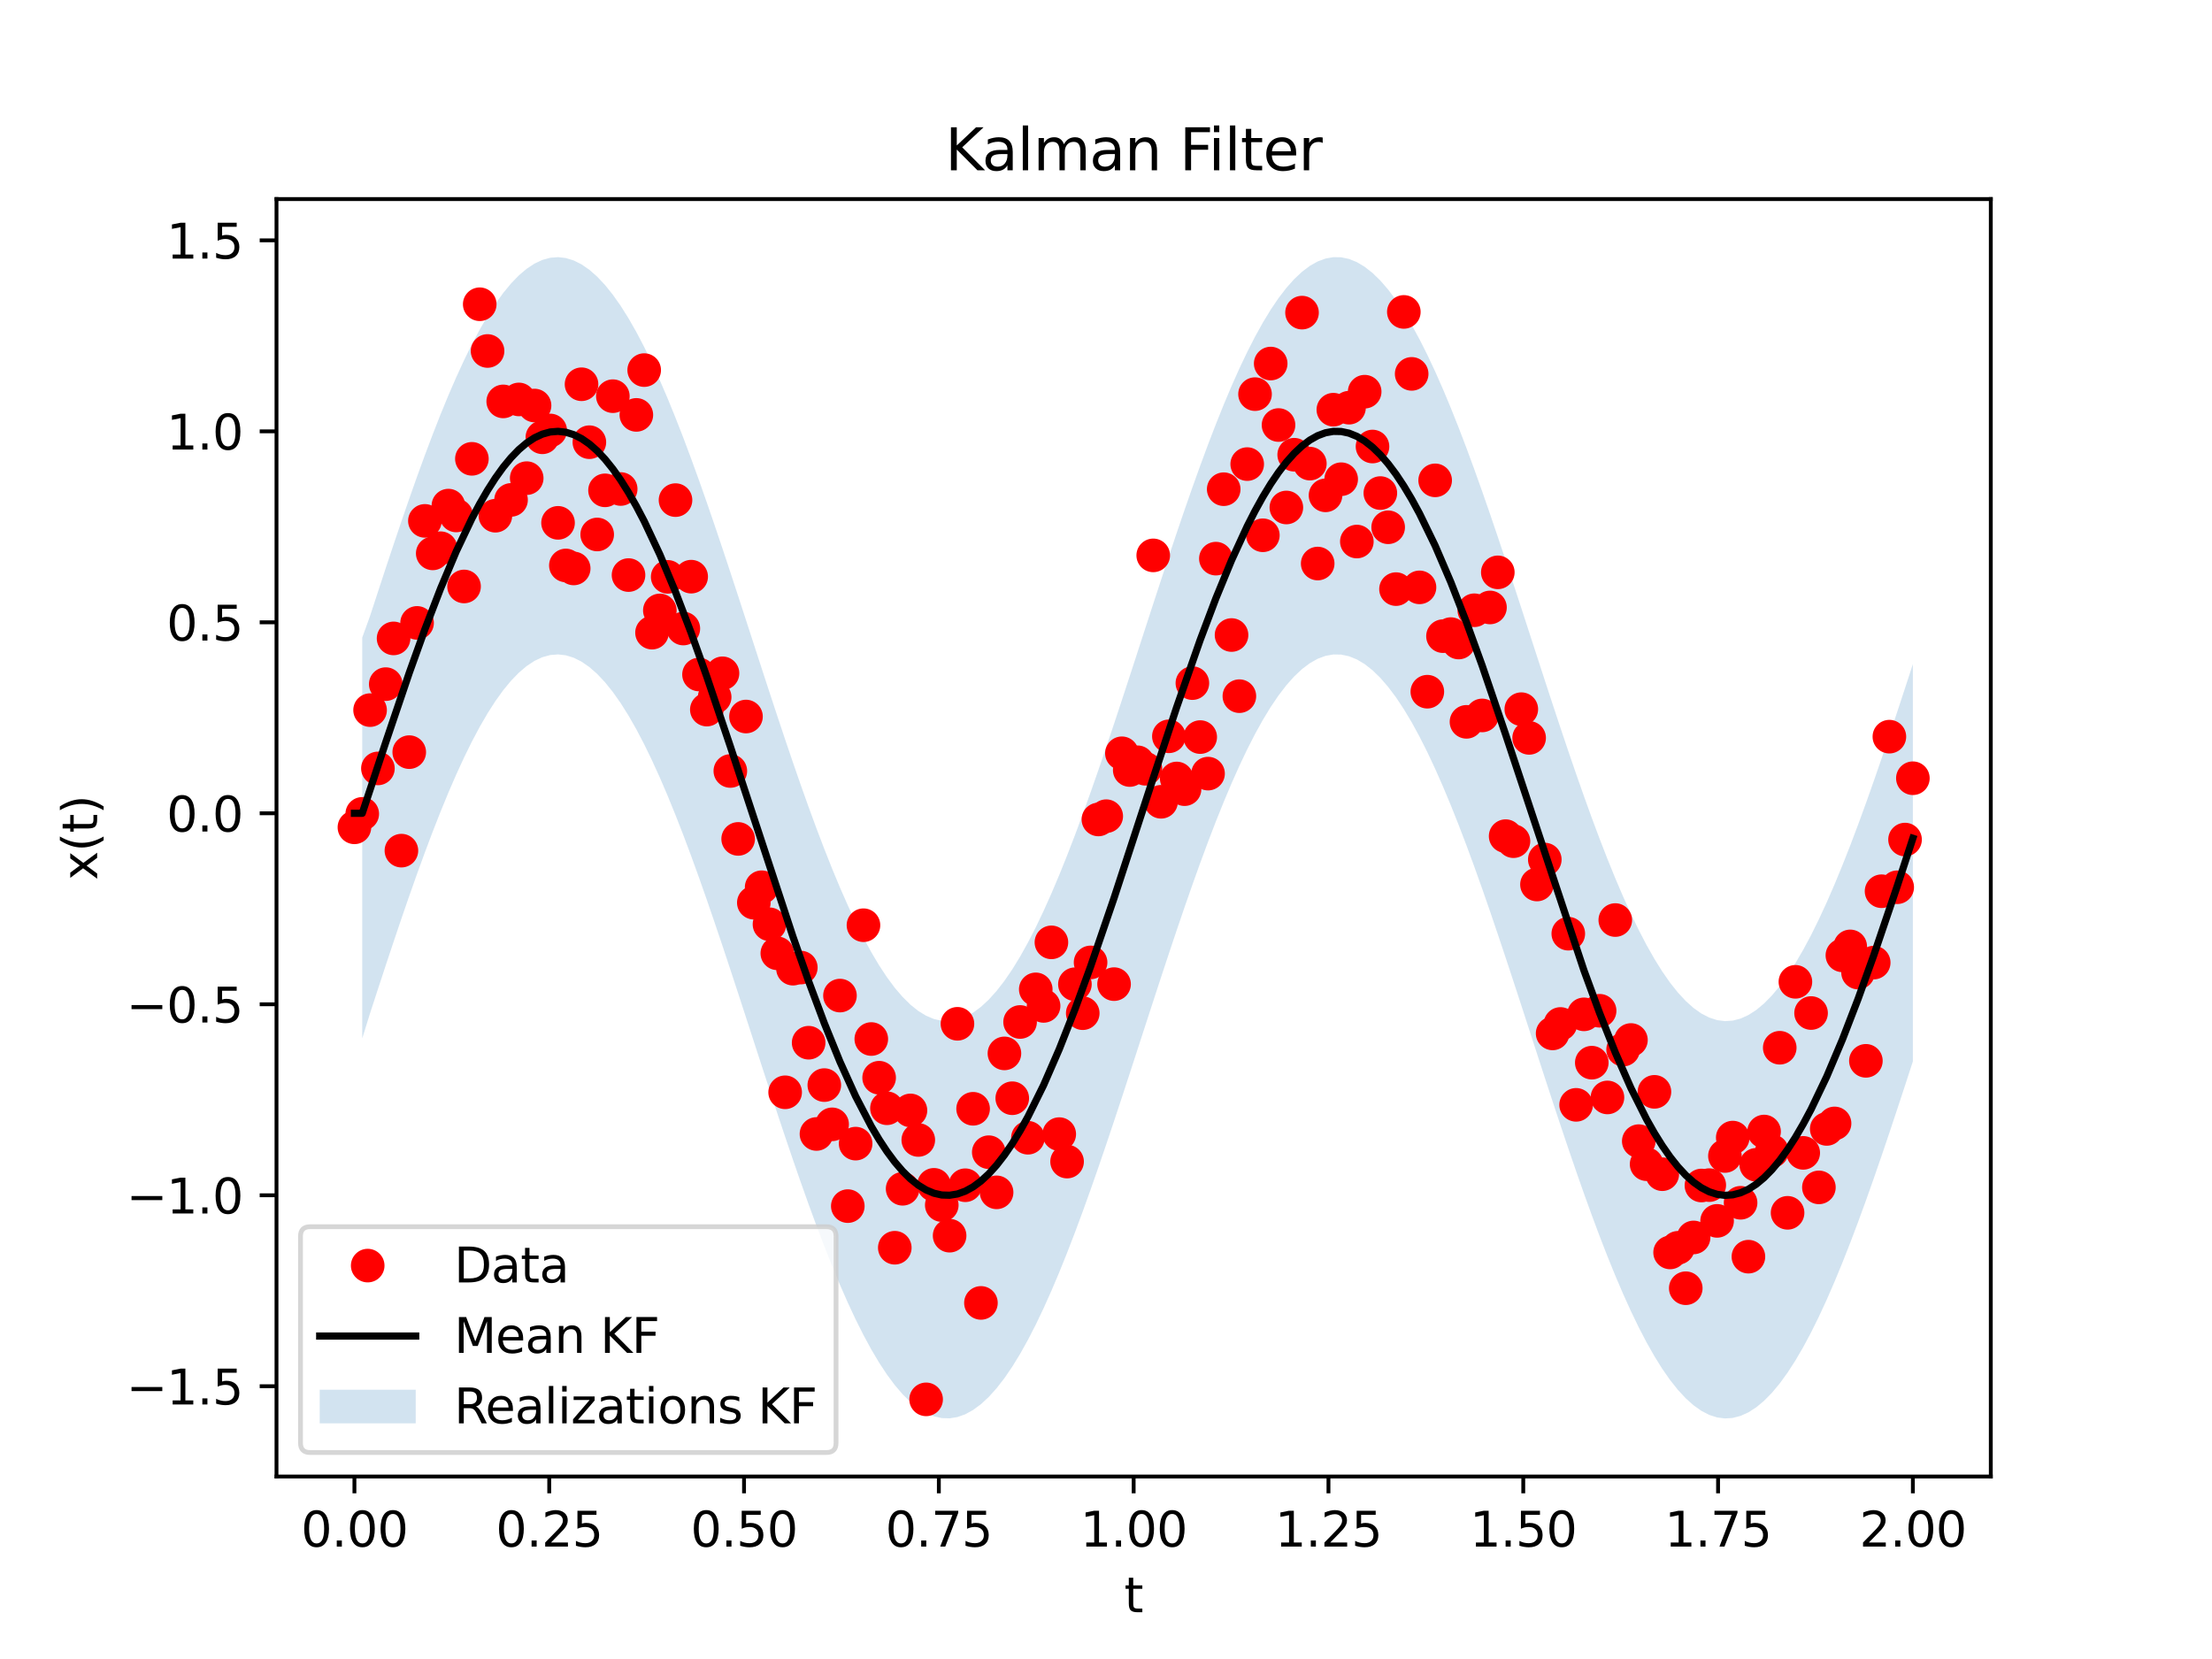 <?xml version="1.0" encoding="utf-8" standalone="no"?>
<!DOCTYPE svg PUBLIC "-//W3C//DTD SVG 1.1//EN"
  "http://www.w3.org/Graphics/SVG/1.1/DTD/svg11.dtd">
<svg xmlns:xlink="http://www.w3.org/1999/xlink" width="460.8pt" height="345.6pt" viewBox="0 0 460.8 345.6" xmlns="http://www.w3.org/2000/svg" version="1.1">
 <defs>
  <style type="text/css">*{stroke-linejoin: round; stroke-linecap: butt}</style>
 </defs>
 <g id="figure_1">
  <g id="patch_1">
   <path d="M 0 345.6 
L 460.8 345.6 
L 460.8 0 
L 0 0 
z
" style="fill: #ffffff"/>
  </g>
  <g id="axes_1">
   <g id="patch_2">
    <path d="M 57.6 307.584 
L 414.72 307.584 
L 414.72 41.472 
L 57.6 41.472 
z
" style="fill: #ffffff"/>
   </g>
   <g id="PolyCollection_1">
    <path d="M 75.464 132.807 
L 75.464 216.31 
L 77.096 211.056 
L 78.727 206.06 
L 80.358 201.098 
L 81.99 196.194 
L 83.621 191.368 
L 85.253 186.641 
L 86.884 182.03 
L 88.516 177.554 
L 90.147 173.23 
L 91.778 169.077 
L 93.41 165.11 
L 95.041 161.346 
L 96.673 157.799 
L 98.304 154.484 
L 99.936 151.414 
L 101.567 148.6 
L 103.198 146.055 
L 104.83 143.788 
L 106.461 141.809 
L 108.093 140.125 
L 109.724 138.743 
L 111.356 137.668 
L 112.987 136.906 
L 114.618 136.458 
L 116.25 136.327 
L 117.881 136.513 
L 119.513 137.016 
L 121.144 137.833 
L 122.776 138.961 
L 124.407 140.396 
L 126.038 142.132 
L 127.67 144.162 
L 129.301 146.478 
L 130.933 149.07 
L 132.564 151.929 
L 134.196 155.044 
L 135.827 158.4 
L 137.458 161.986 
L 139.09 165.787 
L 140.721 169.788 
L 142.353 173.972 
L 143.984 178.324 
L 145.616 182.825 
L 147.247 187.459 
L 148.879 192.206 
L 150.51 197.047 
L 152.141 201.963 
L 153.773 206.935 
L 155.404 211.943 
L 157.036 216.966 
L 158.667 221.986 
L 160.299 226.981 
L 161.93 231.932 
L 163.561 236.819 
L 165.193 241.622 
L 166.824 246.323 
L 168.456 250.903 
L 170.087 255.344 
L 171.719 259.627 
L 173.35 263.736 
L 174.981 267.654 
L 176.613 271.366 
L 178.244 274.857 
L 179.876 278.112 
L 181.507 281.12 
L 183.139 283.868 
L 184.77 286.345 
L 186.401 288.541 
L 188.033 290.448 
L 189.664 292.057 
L 191.296 293.363 
L 192.927 294.36 
L 194.559 295.044 
L 196.19 295.413 
L 197.821 295.465 
L 199.453 295.199 
L 201.084 294.618 
L 202.716 293.722 
L 204.347 292.517 
L 205.979 291.006 
L 207.61 289.195 
L 209.241 287.093 
L 210.873 284.707 
L 212.504 282.046 
L 214.136 279.122 
L 215.767 275.945 
L 217.399 272.529 
L 219.03 268.888 
L 220.661 265.035 
L 222.293 260.986 
L 223.924 256.758 
L 225.556 252.367 
L 227.187 247.83 
L 228.819 243.166 
L 230.45 238.394 
L 232.081 233.531 
L 233.713 228.599 
L 235.344 223.615 
L 236.976 218.601 
L 238.607 213.576 
L 240.239 208.561 
L 241.87 203.574 
L 243.501 198.637 
L 245.133 193.769 
L 246.764 188.988 
L 248.396 184.316 
L 250.027 179.768 
L 251.659 175.365 
L 253.29 171.124 
L 254.921 167.061 
L 256.553 163.193 
L 258.184 159.534 
L 259.816 156.101 
L 261.447 152.906 
L 263.079 149.962 
L 264.71 147.28 
L 266.341 144.873 
L 267.973 142.748 
L 269.604 140.915 
L 271.236 139.381 
L 272.867 138.152 
L 274.499 137.233 
L 276.13 136.628 
L 277.761 136.338 
L 279.393 136.366 
L 281.024 136.711 
L 282.656 137.371 
L 284.287 138.344 
L 285.919 139.627 
L 287.55 141.214 
L 289.181 143.098 
L 290.813 145.273 
L 292.444 147.729 
L 294.076 150.457 
L 295.707 153.446 
L 297.339 156.683 
L 298.97 160.157 
L 300.601 163.853 
L 302.233 167.757 
L 303.864 171.852 
L 305.496 176.123 
L 307.127 180.553 
L 308.759 185.123 
L 310.39 189.817 
L 312.021 194.614 
L 313.653 199.496 
L 315.284 204.443 
L 316.916 209.436 
L 318.547 214.455 
L 320.179 219.48 
L 321.81 224.49 
L 323.441 229.467 
L 325.073 234.389 
L 326.704 239.237 
L 328.336 243.993 
L 329.967 248.636 
L 331.599 253.149 
L 333.23 257.513 
L 334.862 261.712 
L 336.493 265.728 
L 338.124 269.545 
L 339.756 273.149 
L 341.387 276.524 
L 343.019 279.658 
L 344.65 282.537 
L 346.282 285.151 
L 347.913 287.489 
L 349.544 289.541 
L 351.176 291.3 
L 352.807 292.758 
L 354.439 293.91 
L 356.07 294.751 
L 357.702 295.278 
L 359.333 295.488 
L 360.964 295.381 
L 362.596 294.957 
L 364.227 294.218 
L 365.859 293.167 
L 367.49 291.808 
L 369.122 290.146 
L 370.753 288.188 
L 372.384 285.942 
L 374.016 283.417 
L 375.647 280.623 
L 377.279 277.57 
L 378.91 274.272 
L 380.542 270.741 
L 382.173 266.992 
L 383.804 263.039 
L 385.436 258.898 
L 387.067 254.585 
L 388.699 250.119 
L 390.33 245.515 
L 391.962 240.794 
L 393.593 235.974 
L 395.224 231.074 
L 396.856 226.113 
L 398.487 221.111 
L 398.487 138.341 
L 398.487 138.341 
L 396.856 143.342 
L 395.224 148.303 
L 393.593 153.204 
L 391.962 158.024 
L 390.33 162.745 
L 388.699 167.348 
L 387.067 171.815 
L 385.436 176.127 
L 383.804 180.268 
L 382.173 184.222 
L 380.542 187.971 
L 378.91 191.502 
L 377.279 194.8 
L 375.647 197.852 
L 374.016 200.647 
L 372.384 203.172 
L 370.753 205.418 
L 369.122 207.376 
L 367.49 209.038 
L 365.859 210.397 
L 364.227 211.448 
L 362.596 212.187 
L 360.964 212.611 
L 359.333 212.718 
L 357.702 212.508 
L 356.07 211.981 
L 354.439 211.14 
L 352.807 209.988 
L 351.176 208.53 
L 349.544 206.771 
L 347.913 204.719 
L 346.282 202.381 
L 344.65 199.767 
L 343.019 196.888 
L 341.387 193.754 
L 339.756 190.379 
L 338.124 186.775 
L 336.493 182.958 
L 334.862 178.942 
L 333.23 174.744 
L 331.599 170.379 
L 329.967 165.866 
L 328.336 161.223 
L 326.704 156.468 
L 325.073 151.619 
L 323.441 146.697 
L 321.81 141.721 
L 320.179 136.711 
L 318.547 131.686 
L 316.916 126.667 
L 315.284 121.674 
L 313.653 116.727 
L 312.021 111.844 
L 310.39 107.047 
L 308.759 102.354 
L 307.127 97.784 
L 305.496 93.354 
L 303.864 89.083 
L 302.233 84.988 
L 300.601 81.084 
L 298.97 77.388 
L 297.339 73.914 
L 295.707 70.677 
L 294.076 67.688 
L 292.444 64.96 
L 290.813 62.504 
L 289.181 60.329 
L 287.55 58.445 
L 285.919 56.858 
L 284.287 55.576 
L 282.656 54.602 
L 281.024 53.942 
L 279.393 53.597 
L 277.761 53.57 
L 276.13 53.859 
L 274.499 54.465 
L 272.867 55.384 
L 271.236 56.613 
L 269.604 58.147 
L 267.973 59.98 
L 266.341 62.105 
L 264.71 64.512 
L 263.079 67.194 
L 261.447 70.138 
L 259.816 73.333 
L 258.184 76.767 
L 256.553 80.425 
L 254.921 84.293 
L 253.29 88.356 
L 251.659 92.598 
L 250.027 97.001 
L 248.396 101.548 
L 246.764 106.221 
L 245.133 111.001 
L 243.501 115.87 
L 241.87 120.807 
L 240.239 125.793 
L 238.607 130.809 
L 236.976 135.834 
L 235.344 140.848 
L 233.713 145.832 
L 232.081 150.764 
L 230.45 155.627 
L 228.819 160.399 
L 227.187 165.063 
L 225.556 169.6 
L 223.924 173.992 
L 222.293 178.22 
L 220.661 182.269 
L 219.03 186.122 
L 217.399 189.763 
L 215.767 193.179 
L 214.136 196.355 
L 212.504 199.28 
L 210.873 201.941 
L 209.241 204.327 
L 207.61 206.43 
L 205.979 208.24 
L 204.347 209.751 
L 202.716 210.957 
L 201.084 211.852 
L 199.453 212.434 
L 197.821 212.699 
L 196.19 212.648 
L 194.559 212.279 
L 192.927 211.595 
L 191.296 210.598 
L 189.664 209.292 
L 188.033 207.683 
L 186.401 205.777 
L 184.77 203.581 
L 183.139 201.104 
L 181.507 198.356 
L 179.876 195.348 
L 178.244 192.093 
L 176.613 188.602 
L 174.981 184.89 
L 173.35 180.972 
L 171.719 176.863 
L 170.087 172.58 
L 168.456 168.14 
L 166.824 163.56 
L 165.193 158.859 
L 163.561 154.056 
L 161.93 149.169 
L 160.299 144.218 
L 158.667 139.223 
L 157.036 134.204 
L 155.404 129.18 
L 153.773 124.173 
L 152.141 119.201 
L 150.51 114.285 
L 148.879 109.444 
L 147.247 104.697 
L 145.616 100.064 
L 143.984 95.563 
L 142.353 91.211 
L 140.721 87.027 
L 139.09 83.026 
L 137.458 79.225 
L 135.827 75.64 
L 134.196 72.283 
L 132.564 69.169 
L 130.933 66.31 
L 129.301 63.717 
L 127.67 61.402 
L 126.038 59.372 
L 124.407 57.636 
L 122.776 56.201 
L 121.144 55.073 
L 119.513 54.256 
L 117.881 53.754 
L 116.25 53.568 
L 114.618 53.699 
L 112.987 54.147 
L 111.356 54.91 
L 109.724 55.984 
L 108.093 57.367 
L 106.461 59.051 
L 104.83 61.03 
L 103.198 63.297 
L 101.567 65.843 
L 99.936 68.656 
L 98.304 71.727 
L 96.673 75.042 
L 95.041 78.589 
L 93.41 82.354 
L 91.778 86.32 
L 90.147 90.474 
L 88.516 94.797 
L 86.884 99.273 
L 85.253 103.885 
L 83.621 108.613 
L 81.99 113.438 
L 80.358 118.342 
L 78.727 123.305 
L 77.096 128.3 
L 75.464 132.807 
z
" clip-path="url(#p8be91ba3cf)" style="fill: #1f77b4; fill-opacity: 0.2"/>
   </g>
   <g id="matplotlib.axis_1">
    <g id="xtick_1">
     <g id="line2d_1">
      <defs>
       <path id="me2e2825ee4" d="M 0 0 
L 0 3.5 
" style="stroke: #000000; stroke-width: 0.8"/>
      </defs>
      <g>
       <use xlink:href="#me2e2825ee4" x="73.833" y="307.584" style="stroke: #000000; stroke-width: 0.8"/>
      </g>
     </g>
     <g id="text_1">
      <!-- 0.00 -->
      <g transform="translate(62.7 322.182) scale(0.1 -0.1)">
       <defs>
        <path id="DejaVuSans-30" d="M 2034 4250 
Q 1547 4250 1301 3770 
Q 1056 3291 1056 2328 
Q 1056 1369 1301 889 
Q 1547 409 2034 409 
Q 2525 409 2770 889 
Q 3016 1369 3016 2328 
Q 3016 3291 2770 3770 
Q 2525 4250 2034 4250 
z
M 2034 4750 
Q 2819 4750 3233 4129 
Q 3647 3509 3647 2328 
Q 3647 1150 3233 529 
Q 2819 -91 2034 -91 
Q 1250 -91 836 529 
Q 422 1150 422 2328 
Q 422 3509 836 4129 
Q 1250 4750 2034 4750 
z
" transform="scale(0.016)"/>
        <path id="DejaVuSans-2e" d="M 684 794 
L 1344 794 
L 1344 0 
L 684 0 
L 684 794 
z
" transform="scale(0.016)"/>
       </defs>
       <use xlink:href="#DejaVuSans-30"/>
       <use xlink:href="#DejaVuSans-2e" x="63.623"/>
       <use xlink:href="#DejaVuSans-30" x="95.41"/>
       <use xlink:href="#DejaVuSans-30" x="159.033"/>
      </g>
     </g>
    </g>
    <g id="xtick_2">
     <g id="line2d_2">
      <g>
       <use xlink:href="#me2e2825ee4" x="114.415" y="307.584" style="stroke: #000000; stroke-width: 0.8"/>
      </g>
     </g>
     <g id="text_2">
      <!-- 0.25 -->
      <g transform="translate(103.282 322.182) scale(0.1 -0.1)">
       <defs>
        <path id="DejaVuSans-32" d="M 1228 531 
L 3431 531 
L 3431 0 
L 469 0 
L 469 531 
Q 828 903 1448 1529 
Q 2069 2156 2228 2338 
Q 2531 2678 2651 2914 
Q 2772 3150 2772 3378 
Q 2772 3750 2511 3984 
Q 2250 4219 1831 4219 
Q 1534 4219 1204 4116 
Q 875 4013 500 3803 
L 500 4441 
Q 881 4594 1212 4672 
Q 1544 4750 1819 4750 
Q 2544 4750 2975 4387 
Q 3406 4025 3406 3419 
Q 3406 3131 3298 2873 
Q 3191 2616 2906 2266 
Q 2828 2175 2409 1742 
Q 1991 1309 1228 531 
z
" transform="scale(0.016)"/>
        <path id="DejaVuSans-35" d="M 691 4666 
L 3169 4666 
L 3169 4134 
L 1269 4134 
L 1269 2991 
Q 1406 3038 1543 3061 
Q 1681 3084 1819 3084 
Q 2600 3084 3056 2656 
Q 3513 2228 3513 1497 
Q 3513 744 3044 326 
Q 2575 -91 1722 -91 
Q 1428 -91 1123 -41 
Q 819 9 494 109 
L 494 744 
Q 775 591 1075 516 
Q 1375 441 1709 441 
Q 2250 441 2565 725 
Q 2881 1009 2881 1497 
Q 2881 1984 2565 2268 
Q 2250 2553 1709 2553 
Q 1456 2553 1204 2497 
Q 953 2441 691 2322 
L 691 4666 
z
" transform="scale(0.016)"/>
       </defs>
       <use xlink:href="#DejaVuSans-30"/>
       <use xlink:href="#DejaVuSans-2e" x="63.623"/>
       <use xlink:href="#DejaVuSans-32" x="95.41"/>
       <use xlink:href="#DejaVuSans-35" x="159.033"/>
      </g>
     </g>
    </g>
    <g id="xtick_3">
     <g id="line2d_3">
      <g>
       <use xlink:href="#me2e2825ee4" x="154.996" y="307.584" style="stroke: #000000; stroke-width: 0.8"/>
      </g>
     </g>
     <g id="text_3">
      <!-- 0.50 -->
      <g transform="translate(143.864 322.182) scale(0.1 -0.1)">
       <use xlink:href="#DejaVuSans-30"/>
       <use xlink:href="#DejaVuSans-2e" x="63.623"/>
       <use xlink:href="#DejaVuSans-35" x="95.41"/>
       <use xlink:href="#DejaVuSans-30" x="159.033"/>
      </g>
     </g>
    </g>
    <g id="xtick_4">
     <g id="line2d_4">
      <g>
       <use xlink:href="#me2e2825ee4" x="195.578" y="307.584" style="stroke: #000000; stroke-width: 0.8"/>
      </g>
     </g>
     <g id="text_4">
      <!-- 0.75 -->
      <g transform="translate(184.445 322.182) scale(0.1 -0.1)">
       <defs>
        <path id="DejaVuSans-37" d="M 525 4666 
L 3525 4666 
L 3525 4397 
L 1831 0 
L 1172 0 
L 2766 4134 
L 525 4134 
L 525 4666 
z
" transform="scale(0.016)"/>
       </defs>
       <use xlink:href="#DejaVuSans-30"/>
       <use xlink:href="#DejaVuSans-2e" x="63.623"/>
       <use xlink:href="#DejaVuSans-37" x="95.41"/>
       <use xlink:href="#DejaVuSans-35" x="159.033"/>
      </g>
     </g>
    </g>
    <g id="xtick_5">
     <g id="line2d_5">
      <g>
       <use xlink:href="#me2e2825ee4" x="236.16" y="307.584" style="stroke: #000000; stroke-width: 0.8"/>
      </g>
     </g>
     <g id="text_5">
      <!-- 1.00 -->
      <g transform="translate(225.027 322.182) scale(0.1 -0.1)">
       <defs>
        <path id="DejaVuSans-31" d="M 794 531 
L 1825 531 
L 1825 4091 
L 703 3866 
L 703 4441 
L 1819 4666 
L 2450 4666 
L 2450 531 
L 3481 531 
L 3481 0 
L 794 0 
L 794 531 
z
" transform="scale(0.016)"/>
       </defs>
       <use xlink:href="#DejaVuSans-31"/>
       <use xlink:href="#DejaVuSans-2e" x="63.623"/>
       <use xlink:href="#DejaVuSans-30" x="95.41"/>
       <use xlink:href="#DejaVuSans-30" x="159.033"/>
      </g>
     </g>
    </g>
    <g id="xtick_6">
     <g id="line2d_6">
      <g>
       <use xlink:href="#me2e2825ee4" x="276.742" y="307.584" style="stroke: #000000; stroke-width: 0.8"/>
      </g>
     </g>
     <g id="text_6">
      <!-- 1.25 -->
      <g transform="translate(265.609 322.182) scale(0.1 -0.1)">
       <use xlink:href="#DejaVuSans-31"/>
       <use xlink:href="#DejaVuSans-2e" x="63.623"/>
       <use xlink:href="#DejaVuSans-32" x="95.41"/>
       <use xlink:href="#DejaVuSans-35" x="159.033"/>
      </g>
     </g>
    </g>
    <g id="xtick_7">
     <g id="line2d_7">
      <g>
       <use xlink:href="#me2e2825ee4" x="317.324" y="307.584" style="stroke: #000000; stroke-width: 0.8"/>
      </g>
     </g>
     <g id="text_7">
      <!-- 1.50 -->
      <g transform="translate(306.191 322.182) scale(0.1 -0.1)">
       <use xlink:href="#DejaVuSans-31"/>
       <use xlink:href="#DejaVuSans-2e" x="63.623"/>
       <use xlink:href="#DejaVuSans-35" x="95.41"/>
       <use xlink:href="#DejaVuSans-30" x="159.033"/>
      </g>
     </g>
    </g>
    <g id="xtick_8">
     <g id="line2d_8">
      <g>
       <use xlink:href="#me2e2825ee4" x="357.905" y="307.584" style="stroke: #000000; stroke-width: 0.8"/>
      </g>
     </g>
     <g id="text_8">
      <!-- 1.75 -->
      <g transform="translate(346.773 322.182) scale(0.1 -0.1)">
       <use xlink:href="#DejaVuSans-31"/>
       <use xlink:href="#DejaVuSans-2e" x="63.623"/>
       <use xlink:href="#DejaVuSans-37" x="95.41"/>
       <use xlink:href="#DejaVuSans-35" x="159.033"/>
      </g>
     </g>
    </g>
    <g id="xtick_9">
     <g id="line2d_9">
      <g>
       <use xlink:href="#me2e2825ee4" x="398.487" y="307.584" style="stroke: #000000; stroke-width: 0.8"/>
      </g>
     </g>
     <g id="text_9">
      <!-- 2.00 -->
      <g transform="translate(387.354 322.182) scale(0.1 -0.1)">
       <use xlink:href="#DejaVuSans-32"/>
       <use xlink:href="#DejaVuSans-2e" x="63.623"/>
       <use xlink:href="#DejaVuSans-30" x="95.41"/>
       <use xlink:href="#DejaVuSans-30" x="159.033"/>
      </g>
     </g>
    </g>
    <g id="text_10">
     <!-- t -->
     <g transform="translate(234.2 335.861) scale(0.1 -0.1)">
      <defs>
       <path id="DejaVuSans-74" d="M 1172 4494 
L 1172 3500 
L 2356 3500 
L 2356 3053 
L 1172 3053 
L 1172 1153 
Q 1172 725 1289 603 
Q 1406 481 1766 481 
L 2356 481 
L 2356 0 
L 1766 0 
Q 1100 0 847 248 
Q 594 497 594 1153 
L 594 3053 
L 172 3053 
L 172 3500 
L 594 3500 
L 594 4494 
L 1172 4494 
z
" transform="scale(0.016)"/>
      </defs>
      <use xlink:href="#DejaVuSans-74"/>
     </g>
    </g>
   </g>
   <g id="matplotlib.axis_2">
    <g id="ytick_1">
     <g id="line2d_10">
      <defs>
       <path id="m3c4fd49a32" d="M 0 0 
L -3.5 0 
" style="stroke: #000000; stroke-width: 0.8"/>
      </defs>
      <g>
       <use xlink:href="#m3c4fd49a32" x="57.6" y="288.778" style="stroke: #000000; stroke-width: 0.8"/>
      </g>
     </g>
     <g id="text_11">
      <!-- −1.5 -->
      <g transform="translate(26.317 292.577) scale(0.1 -0.1)">
       <defs>
        <path id="DejaVuSans-2212" d="M 678 2272 
L 4684 2272 
L 4684 1741 
L 678 1741 
L 678 2272 
z
" transform="scale(0.016)"/>
       </defs>
       <use xlink:href="#DejaVuSans-2212"/>
       <use xlink:href="#DejaVuSans-31" x="83.789"/>
       <use xlink:href="#DejaVuSans-2e" x="147.412"/>
       <use xlink:href="#DejaVuSans-35" x="179.199"/>
      </g>
     </g>
    </g>
    <g id="ytick_2">
     <g id="line2d_11">
      <g>
       <use xlink:href="#m3c4fd49a32" x="57.6" y="248.993" style="stroke: #000000; stroke-width: 0.8"/>
      </g>
     </g>
     <g id="text_12">
      <!-- −1.0 -->
      <g transform="translate(26.317 252.792) scale(0.1 -0.1)">
       <use xlink:href="#DejaVuSans-2212"/>
       <use xlink:href="#DejaVuSans-31" x="83.789"/>
       <use xlink:href="#DejaVuSans-2e" x="147.412"/>
       <use xlink:href="#DejaVuSans-30" x="179.199"/>
      </g>
     </g>
    </g>
    <g id="ytick_3">
     <g id="line2d_12">
      <g>
       <use xlink:href="#m3c4fd49a32" x="57.6" y="209.208" style="stroke: #000000; stroke-width: 0.8"/>
      </g>
     </g>
     <g id="text_13">
      <!-- −0.5 -->
      <g transform="translate(26.317 213.007) scale(0.1 -0.1)">
       <use xlink:href="#DejaVuSans-2212"/>
       <use xlink:href="#DejaVuSans-30" x="83.789"/>
       <use xlink:href="#DejaVuSans-2e" x="147.412"/>
       <use xlink:href="#DejaVuSans-35" x="179.199"/>
      </g>
     </g>
    </g>
    <g id="ytick_4">
     <g id="line2d_13">
      <g>
       <use xlink:href="#m3c4fd49a32" x="57.6" y="169.423" style="stroke: #000000; stroke-width: 0.8"/>
      </g>
     </g>
     <g id="text_14">
      <!-- 0.0 -->
      <g transform="translate(34.697 173.222) scale(0.1 -0.1)">
       <use xlink:href="#DejaVuSans-30"/>
       <use xlink:href="#DejaVuSans-2e" x="63.623"/>
       <use xlink:href="#DejaVuSans-30" x="95.41"/>
      </g>
     </g>
    </g>
    <g id="ytick_5">
     <g id="line2d_14">
      <g>
       <use xlink:href="#m3c4fd49a32" x="57.6" y="129.638" style="stroke: #000000; stroke-width: 0.8"/>
      </g>
     </g>
     <g id="text_15">
      <!-- 0.5 -->
      <g transform="translate(34.697 133.437) scale(0.1 -0.1)">
       <use xlink:href="#DejaVuSans-30"/>
       <use xlink:href="#DejaVuSans-2e" x="63.623"/>
       <use xlink:href="#DejaVuSans-35" x="95.41"/>
      </g>
     </g>
    </g>
    <g id="ytick_6">
     <g id="line2d_15">
      <g>
       <use xlink:href="#m3c4fd49a32" x="57.6" y="89.853" style="stroke: #000000; stroke-width: 0.8"/>
      </g>
     </g>
     <g id="text_16">
      <!-- 1.0 -->
      <g transform="translate(34.697 93.652) scale(0.1 -0.1)">
       <use xlink:href="#DejaVuSans-31"/>
       <use xlink:href="#DejaVuSans-2e" x="63.623"/>
       <use xlink:href="#DejaVuSans-30" x="95.41"/>
      </g>
     </g>
    </g>
    <g id="ytick_7">
     <g id="line2d_16">
      <g>
       <use xlink:href="#m3c4fd49a32" x="57.6" y="50.068" style="stroke: #000000; stroke-width: 0.8"/>
      </g>
     </g>
     <g id="text_17">
      <!-- 1.5 -->
      <g transform="translate(34.697 53.867) scale(0.1 -0.1)">
       <use xlink:href="#DejaVuSans-31"/>
       <use xlink:href="#DejaVuSans-2e" x="63.623"/>
       <use xlink:href="#DejaVuSans-35" x="95.41"/>
      </g>
     </g>
    </g>
    <g id="text_18">
     <!-- x(t) -->
     <g transform="translate(20.238 183.349) rotate(-90) scale(0.1 -0.1)">
      <defs>
       <path id="DejaVuSans-78" d="M 3513 3500 
L 2247 1797 
L 3578 0 
L 2900 0 
L 1881 1375 
L 863 0 
L 184 0 
L 1544 1831 
L 300 3500 
L 978 3500 
L 1906 2253 
L 2834 3500 
L 3513 3500 
z
" transform="scale(0.016)"/>
       <path id="DejaVuSans-28" d="M 1984 4856 
Q 1566 4138 1362 3434 
Q 1159 2731 1159 2009 
Q 1159 1288 1364 580 
Q 1569 -128 1984 -844 
L 1484 -844 
Q 1016 -109 783 600 
Q 550 1309 550 2009 
Q 550 2706 781 3412 
Q 1013 4119 1484 4856 
L 1984 4856 
z
" transform="scale(0.016)"/>
       <path id="DejaVuSans-29" d="M 513 4856 
L 1013 4856 
Q 1481 4119 1714 3412 
Q 1947 2706 1947 2009 
Q 1947 1309 1714 600 
Q 1481 -109 1013 -844 
L 513 -844 
Q 928 -128 1133 580 
Q 1338 1288 1338 2009 
Q 1338 2731 1133 3434 
Q 928 4138 513 4856 
z
" transform="scale(0.016)"/>
      </defs>
      <use xlink:href="#DejaVuSans-78"/>
      <use xlink:href="#DejaVuSans-28" x="59.18"/>
      <use xlink:href="#DejaVuSans-74" x="98.193"/>
      <use xlink:href="#DejaVuSans-29" x="137.402"/>
     </g>
    </g>
   </g>
   <g id="line2d_17">
    <defs>
     <path id="m348fc22558" d="M 0 3 
C 0.796 3 1.559 2.684 2.121 2.121 
C 2.684 1.559 3 0.796 3 0 
C 3 -0.796 2.684 -1.559 2.121 -2.121 
C 1.559 -2.684 0.796 -3 0 -3 
C -0.796 -3 -1.559 -2.684 -2.121 -2.121 
C -2.684 -1.559 -3 -0.796 -3 0 
C -3 0.796 -2.684 1.559 -2.121 2.121 
C -1.559 2.684 -0.796 3 0 3 
z
" style="stroke: #ff0000"/>
    </defs>
    <g clip-path="url(#p8be91ba3cf)">
     <use xlink:href="#m348fc22558" x="73.833" y="172.349" style="fill: #ff0000; stroke: #ff0000"/>
     <use xlink:href="#m348fc22558" x="75.464" y="169.541" style="fill: #ff0000; stroke: #ff0000"/>
     <use xlink:href="#m348fc22558" x="77.096" y="147.93" style="fill: #ff0000; stroke: #ff0000"/>
     <use xlink:href="#m348fc22558" x="78.727" y="160.076" style="fill: #ff0000; stroke: #ff0000"/>
     <use xlink:href="#m348fc22558" x="80.358" y="142.519" style="fill: #ff0000; stroke: #ff0000"/>
     <use xlink:href="#m348fc22558" x="81.99" y="132.993" style="fill: #ff0000; stroke: #ff0000"/>
     <use xlink:href="#m348fc22558" x="83.621" y="177.204" style="fill: #ff0000; stroke: #ff0000"/>
     <use xlink:href="#m348fc22558" x="85.253" y="156.684" style="fill: #ff0000; stroke: #ff0000"/>
     <use xlink:href="#m348fc22558" x="86.884" y="129.762" style="fill: #ff0000; stroke: #ff0000"/>
     <use xlink:href="#m348fc22558" x="88.516" y="108.511" style="fill: #ff0000; stroke: #ff0000"/>
     <use xlink:href="#m348fc22558" x="90.147" y="115.28" style="fill: #ff0000; stroke: #ff0000"/>
     <use xlink:href="#m348fc22558" x="91.778" y="114.201" style="fill: #ff0000; stroke: #ff0000"/>
     <use xlink:href="#m348fc22558" x="93.41" y="105.327" style="fill: #ff0000; stroke: #ff0000"/>
     <use xlink:href="#m348fc22558" x="95.041" y="107.379" style="fill: #ff0000; stroke: #ff0000"/>
     <use xlink:href="#m348fc22558" x="96.673" y="122.171" style="fill: #ff0000; stroke: #ff0000"/>
     <use xlink:href="#m348fc22558" x="98.304" y="95.582" style="fill: #ff0000; stroke: #ff0000"/>
     <use xlink:href="#m348fc22558" x="99.936" y="63.381" style="fill: #ff0000; stroke: #ff0000"/>
     <use xlink:href="#m348fc22558" x="101.567" y="73.117" style="fill: #ff0000; stroke: #ff0000"/>
     <use xlink:href="#m348fc22558" x="103.198" y="107.433" style="fill: #ff0000; stroke: #ff0000"/>
     <use xlink:href="#m348fc22558" x="104.83" y="83.62" style="fill: #ff0000; stroke: #ff0000"/>
     <use xlink:href="#m348fc22558" x="106.461" y="104.14" style="fill: #ff0000; stroke: #ff0000"/>
     <use xlink:href="#m348fc22558" x="108.093" y="83.21" style="fill: #ff0000; stroke: #ff0000"/>
     <use xlink:href="#m348fc22558" x="109.724" y="99.608" style="fill: #ff0000; stroke: #ff0000"/>
     <use xlink:href="#m348fc22558" x="111.356" y="84.48" style="fill: #ff0000; stroke: #ff0000"/>
     <use xlink:href="#m348fc22558" x="112.987" y="91.098" style="fill: #ff0000; stroke: #ff0000"/>
     <use xlink:href="#m348fc22558" x="114.618" y="89.672" style="fill: #ff0000; stroke: #ff0000"/>
     <use xlink:href="#m348fc22558" x="116.25" y="108.917" style="fill: #ff0000; stroke: #ff0000"/>
     <use xlink:href="#m348fc22558" x="117.881" y="117.795" style="fill: #ff0000; stroke: #ff0000"/>
     <use xlink:href="#m348fc22558" x="119.513" y="118.417" style="fill: #ff0000; stroke: #ff0000"/>
     <use xlink:href="#m348fc22558" x="121.144" y="80.047" style="fill: #ff0000; stroke: #ff0000"/>
     <use xlink:href="#m348fc22558" x="122.776" y="92.116" style="fill: #ff0000; stroke: #ff0000"/>
     <use xlink:href="#m348fc22558" x="124.407" y="111.341" style="fill: #ff0000; stroke: #ff0000"/>
     <use xlink:href="#m348fc22558" x="126.038" y="102.146" style="fill: #ff0000; stroke: #ff0000"/>
     <use xlink:href="#m348fc22558" x="127.67" y="82.53" style="fill: #ff0000; stroke: #ff0000"/>
     <use xlink:href="#m348fc22558" x="129.301" y="101.868" style="fill: #ff0000; stroke: #ff0000"/>
     <use xlink:href="#m348fc22558" x="130.933" y="119.798" style="fill: #ff0000; stroke: #ff0000"/>
     <use xlink:href="#m348fc22558" x="132.564" y="86.431" style="fill: #ff0000; stroke: #ff0000"/>
     <use xlink:href="#m348fc22558" x="134.196" y="77.098" style="fill: #ff0000; stroke: #ff0000"/>
     <use xlink:href="#m348fc22558" x="135.827" y="131.793" style="fill: #ff0000; stroke: #ff0000"/>
     <use xlink:href="#m348fc22558" x="137.458" y="127.163" style="fill: #ff0000; stroke: #ff0000"/>
     <use xlink:href="#m348fc22558" x="139.09" y="120.169" style="fill: #ff0000; stroke: #ff0000"/>
     <use xlink:href="#m348fc22558" x="140.721" y="104.182" style="fill: #ff0000; stroke: #ff0000"/>
     <use xlink:href="#m348fc22558" x="142.353" y="130.936" style="fill: #ff0000; stroke: #ff0000"/>
     <use xlink:href="#m348fc22558" x="143.984" y="120.13" style="fill: #ff0000; stroke: #ff0000"/>
     <use xlink:href="#m348fc22558" x="145.616" y="140.512" style="fill: #ff0000; stroke: #ff0000"/>
     <use xlink:href="#m348fc22558" x="147.247" y="147.823" style="fill: #ff0000; stroke: #ff0000"/>
     <use xlink:href="#m348fc22558" x="148.879" y="145.22" style="fill: #ff0000; stroke: #ff0000"/>
     <use xlink:href="#m348fc22558" x="150.51" y="140.26" style="fill: #ff0000; stroke: #ff0000"/>
     <use xlink:href="#m348fc22558" x="152.141" y="160.609" style="fill: #ff0000; stroke: #ff0000"/>
     <use xlink:href="#m348fc22558" x="153.773" y="174.761" style="fill: #ff0000; stroke: #ff0000"/>
     <use xlink:href="#m348fc22558" x="155.404" y="149.266" style="fill: #ff0000; stroke: #ff0000"/>
     <use xlink:href="#m348fc22558" x="157.036" y="188.043" style="fill: #ff0000; stroke: #ff0000"/>
     <use xlink:href="#m348fc22558" x="158.667" y="184.827" style="fill: #ff0000; stroke: #ff0000"/>
     <use xlink:href="#m348fc22558" x="160.299" y="192.544" style="fill: #ff0000; stroke: #ff0000"/>
     <use xlink:href="#m348fc22558" x="161.93" y="198.594" style="fill: #ff0000; stroke: #ff0000"/>
     <use xlink:href="#m348fc22558" x="163.561" y="227.543" style="fill: #ff0000; stroke: #ff0000"/>
     <use xlink:href="#m348fc22558" x="165.193" y="201.794" style="fill: #ff0000; stroke: #ff0000"/>
     <use xlink:href="#m348fc22558" x="166.824" y="201.562" style="fill: #ff0000; stroke: #ff0000"/>
     <use xlink:href="#m348fc22558" x="168.456" y="217.216" style="fill: #ff0000; stroke: #ff0000"/>
     <use xlink:href="#m348fc22558" x="170.087" y="236.227" style="fill: #ff0000; stroke: #ff0000"/>
     <use xlink:href="#m348fc22558" x="171.719" y="226.044" style="fill: #ff0000; stroke: #ff0000"/>
     <use xlink:href="#m348fc22558" x="173.35" y="234.219" style="fill: #ff0000; stroke: #ff0000"/>
     <use xlink:href="#m348fc22558" x="174.981" y="207.397" style="fill: #ff0000; stroke: #ff0000"/>
     <use xlink:href="#m348fc22558" x="176.613" y="251.255" style="fill: #ff0000; stroke: #ff0000"/>
     <use xlink:href="#m348fc22558" x="178.244" y="238.238" style="fill: #ff0000; stroke: #ff0000"/>
     <use xlink:href="#m348fc22558" x="179.876" y="192.74" style="fill: #ff0000; stroke: #ff0000"/>
     <use xlink:href="#m348fc22558" x="181.507" y="216.448" style="fill: #ff0000; stroke: #ff0000"/>
     <use xlink:href="#m348fc22558" x="183.139" y="224.509" style="fill: #ff0000; stroke: #ff0000"/>
     <use xlink:href="#m348fc22558" x="184.77" y="230.87" style="fill: #ff0000; stroke: #ff0000"/>
     <use xlink:href="#m348fc22558" x="186.401" y="259.927" style="fill: #ff0000; stroke: #ff0000"/>
     <use xlink:href="#m348fc22558" x="188.033" y="247.644" style="fill: #ff0000; stroke: #ff0000"/>
     <use xlink:href="#m348fc22558" x="189.664" y="231.321" style="fill: #ff0000; stroke: #ff0000"/>
     <use xlink:href="#m348fc22558" x="191.296" y="237.475" style="fill: #ff0000; stroke: #ff0000"/>
     <use xlink:href="#m348fc22558" x="192.927" y="291.512" style="fill: #ff0000; stroke: #ff0000"/>
     <use xlink:href="#m348fc22558" x="194.559" y="246.821" style="fill: #ff0000; stroke: #ff0000"/>
     <use xlink:href="#m348fc22558" x="196.19" y="251.039" style="fill: #ff0000; stroke: #ff0000"/>
     <use xlink:href="#m348fc22558" x="197.821" y="257.416" style="fill: #ff0000; stroke: #ff0000"/>
     <use xlink:href="#m348fc22558" x="199.453" y="213.276" style="fill: #ff0000; stroke: #ff0000"/>
     <use xlink:href="#m348fc22558" x="201.084" y="246.906" style="fill: #ff0000; stroke: #ff0000"/>
     <use xlink:href="#m348fc22558" x="202.716" y="230.98" style="fill: #ff0000; stroke: #ff0000"/>
     <use xlink:href="#m348fc22558" x="204.347" y="271.42" style="fill: #ff0000; stroke: #ff0000"/>
     <use xlink:href="#m348fc22558" x="205.979" y="240.025" style="fill: #ff0000; stroke: #ff0000"/>
     <use xlink:href="#m348fc22558" x="207.61" y="248.386" style="fill: #ff0000; stroke: #ff0000"/>
     <use xlink:href="#m348fc22558" x="209.241" y="219.441" style="fill: #ff0000; stroke: #ff0000"/>
     <use xlink:href="#m348fc22558" x="210.873" y="228.782" style="fill: #ff0000; stroke: #ff0000"/>
     <use xlink:href="#m348fc22558" x="212.504" y="212.898" style="fill: #ff0000; stroke: #ff0000"/>
     <use xlink:href="#m348fc22558" x="214.136" y="237.011" style="fill: #ff0000; stroke: #ff0000"/>
     <use xlink:href="#m348fc22558" x="215.767" y="206.101" style="fill: #ff0000; stroke: #ff0000"/>
     <use xlink:href="#m348fc22558" x="217.399" y="209.549" style="fill: #ff0000; stroke: #ff0000"/>
     <use xlink:href="#m348fc22558" x="219.03" y="196.309" style="fill: #ff0000; stroke: #ff0000"/>
     <use xlink:href="#m348fc22558" x="220.661" y="236.258" style="fill: #ff0000; stroke: #ff0000"/>
     <use xlink:href="#m348fc22558" x="222.293" y="241.979" style="fill: #ff0000; stroke: #ff0000"/>
     <use xlink:href="#m348fc22558" x="223.924" y="205.035" style="fill: #ff0000; stroke: #ff0000"/>
     <use xlink:href="#m348fc22558" x="225.556" y="211.067" style="fill: #ff0000; stroke: #ff0000"/>
     <use xlink:href="#m348fc22558" x="227.187" y="200.489" style="fill: #ff0000; stroke: #ff0000"/>
     <use xlink:href="#m348fc22558" x="228.819" y="170.709" style="fill: #ff0000; stroke: #ff0000"/>
     <use xlink:href="#m348fc22558" x="230.45" y="170.028" style="fill: #ff0000; stroke: #ff0000"/>
     <use xlink:href="#m348fc22558" x="232.081" y="205.013" style="fill: #ff0000; stroke: #ff0000"/>
     <use xlink:href="#m348fc22558" x="233.713" y="156.922" style="fill: #ff0000; stroke: #ff0000"/>
     <use xlink:href="#m348fc22558" x="235.344" y="160.409" style="fill: #ff0000; stroke: #ff0000"/>
     <use xlink:href="#m348fc22558" x="236.976" y="158.797" style="fill: #ff0000; stroke: #ff0000"/>
     <use xlink:href="#m348fc22558" x="238.607" y="160.147" style="fill: #ff0000; stroke: #ff0000"/>
     <use xlink:href="#m348fc22558" x="240.239" y="115.696" style="fill: #ff0000; stroke: #ff0000"/>
     <use xlink:href="#m348fc22558" x="241.87" y="167.027" style="fill: #ff0000; stroke: #ff0000"/>
     <use xlink:href="#m348fc22558" x="243.501" y="153.385" style="fill: #ff0000; stroke: #ff0000"/>
     <use xlink:href="#m348fc22558" x="245.133" y="162.172" style="fill: #ff0000; stroke: #ff0000"/>
     <use xlink:href="#m348fc22558" x="246.764" y="164.397" style="fill: #ff0000; stroke: #ff0000"/>
     <use xlink:href="#m348fc22558" x="248.396" y="142.306" style="fill: #ff0000; stroke: #ff0000"/>
     <use xlink:href="#m348fc22558" x="250.027" y="153.548" style="fill: #ff0000; stroke: #ff0000"/>
     <use xlink:href="#m348fc22558" x="251.659" y="161.158" style="fill: #ff0000; stroke: #ff0000"/>
     <use xlink:href="#m348fc22558" x="253.29" y="116.375" style="fill: #ff0000; stroke: #ff0000"/>
     <use xlink:href="#m348fc22558" x="254.921" y="101.909" style="fill: #ff0000; stroke: #ff0000"/>
     <use xlink:href="#m348fc22558" x="256.553" y="132.287" style="fill: #ff0000; stroke: #ff0000"/>
     <use xlink:href="#m348fc22558" x="258.184" y="145.025" style="fill: #ff0000; stroke: #ff0000"/>
     <use xlink:href="#m348fc22558" x="259.816" y="96.68" style="fill: #ff0000; stroke: #ff0000"/>
     <use xlink:href="#m348fc22558" x="261.447" y="82.106" style="fill: #ff0000; stroke: #ff0000"/>
     <use xlink:href="#m348fc22558" x="263.079" y="111.507" style="fill: #ff0000; stroke: #ff0000"/>
     <use xlink:href="#m348fc22558" x="264.71" y="75.734" style="fill: #ff0000; stroke: #ff0000"/>
     <use xlink:href="#m348fc22558" x="266.341" y="88.542" style="fill: #ff0000; stroke: #ff0000"/>
     <use xlink:href="#m348fc22558" x="267.973" y="105.719" style="fill: #ff0000; stroke: #ff0000"/>
     <use xlink:href="#m348fc22558" x="269.604" y="94.728" style="fill: #ff0000; stroke: #ff0000"/>
     <use xlink:href="#m348fc22558" x="271.236" y="65.126" style="fill: #ff0000; stroke: #ff0000"/>
     <use xlink:href="#m348fc22558" x="272.867" y="96.58" style="fill: #ff0000; stroke: #ff0000"/>
     <use xlink:href="#m348fc22558" x="274.499" y="117.397" style="fill: #ff0000; stroke: #ff0000"/>
     <use xlink:href="#m348fc22558" x="276.13" y="103.188" style="fill: #ff0000; stroke: #ff0000"/>
     <use xlink:href="#m348fc22558" x="277.761" y="85.346" style="fill: #ff0000; stroke: #ff0000"/>
     <use xlink:href="#m348fc22558" x="279.393" y="99.83" style="fill: #ff0000; stroke: #ff0000"/>
     <use xlink:href="#m348fc22558" x="281.024" y="84.928" style="fill: #ff0000; stroke: #ff0000"/>
     <use xlink:href="#m348fc22558" x="282.656" y="112.813" style="fill: #ff0000; stroke: #ff0000"/>
     <use xlink:href="#m348fc22558" x="284.287" y="81.596" style="fill: #ff0000; stroke: #ff0000"/>
     <use xlink:href="#m348fc22558" x="285.919" y="93.019" style="fill: #ff0000; stroke: #ff0000"/>
     <use xlink:href="#m348fc22558" x="287.55" y="102.716" style="fill: #ff0000; stroke: #ff0000"/>
     <use xlink:href="#m348fc22558" x="289.181" y="109.839" style="fill: #ff0000; stroke: #ff0000"/>
     <use xlink:href="#m348fc22558" x="290.813" y="122.723" style="fill: #ff0000; stroke: #ff0000"/>
     <use xlink:href="#m348fc22558" x="292.444" y="64.978" style="fill: #ff0000; stroke: #ff0000"/>
     <use xlink:href="#m348fc22558" x="294.076" y="77.886" style="fill: #ff0000; stroke: #ff0000"/>
     <use xlink:href="#m348fc22558" x="295.707" y="122.358" style="fill: #ff0000; stroke: #ff0000"/>
     <use xlink:href="#m348fc22558" x="297.339" y="144.095" style="fill: #ff0000; stroke: #ff0000"/>
     <use xlink:href="#m348fc22558" x="298.97" y="100.066" style="fill: #ff0000; stroke: #ff0000"/>
     <use xlink:href="#m348fc22558" x="300.601" y="132.523" style="fill: #ff0000; stroke: #ff0000"/>
     <use xlink:href="#m348fc22558" x="302.233" y="132.096" style="fill: #ff0000; stroke: #ff0000"/>
     <use xlink:href="#m348fc22558" x="303.864" y="133.849" style="fill: #ff0000; stroke: #ff0000"/>
     <use xlink:href="#m348fc22558" x="305.496" y="150.373" style="fill: #ff0000; stroke: #ff0000"/>
     <use xlink:href="#m348fc22558" x="307.127" y="127.128" style="fill: #ff0000; stroke: #ff0000"/>
     <use xlink:href="#m348fc22558" x="308.759" y="149.039" style="fill: #ff0000; stroke: #ff0000"/>
     <use xlink:href="#m348fc22558" x="310.39" y="126.545" style="fill: #ff0000; stroke: #ff0000"/>
     <use xlink:href="#m348fc22558" x="312.021" y="119.231" style="fill: #ff0000; stroke: #ff0000"/>
     <use xlink:href="#m348fc22558" x="313.653" y="174.186" style="fill: #ff0000; stroke: #ff0000"/>
     <use xlink:href="#m348fc22558" x="315.284" y="175.234" style="fill: #ff0000; stroke: #ff0000"/>
     <use xlink:href="#m348fc22558" x="316.916" y="147.734" style="fill: #ff0000; stroke: #ff0000"/>
     <use xlink:href="#m348fc22558" x="318.547" y="153.715" style="fill: #ff0000; stroke: #ff0000"/>
     <use xlink:href="#m348fc22558" x="320.179" y="184.257" style="fill: #ff0000; stroke: #ff0000"/>
     <use xlink:href="#m348fc22558" x="321.81" y="179.061" style="fill: #ff0000; stroke: #ff0000"/>
     <use xlink:href="#m348fc22558" x="323.441" y="215.278" style="fill: #ff0000; stroke: #ff0000"/>
     <use xlink:href="#m348fc22558" x="325.073" y="213.312" style="fill: #ff0000; stroke: #ff0000"/>
     <use xlink:href="#m348fc22558" x="326.704" y="194.504" style="fill: #ff0000; stroke: #ff0000"/>
     <use xlink:href="#m348fc22558" x="328.336" y="230.159" style="fill: #ff0000; stroke: #ff0000"/>
     <use xlink:href="#m348fc22558" x="329.967" y="211.306" style="fill: #ff0000; stroke: #ff0000"/>
     <use xlink:href="#m348fc22558" x="331.599" y="221.374" style="fill: #ff0000; stroke: #ff0000"/>
     <use xlink:href="#m348fc22558" x="333.23" y="210.559" style="fill: #ff0000; stroke: #ff0000"/>
     <use xlink:href="#m348fc22558" x="334.862" y="228.617" style="fill: #ff0000; stroke: #ff0000"/>
     <use xlink:href="#m348fc22558" x="336.493" y="191.663" style="fill: #ff0000; stroke: #ff0000"/>
     <use xlink:href="#m348fc22558" x="338.124" y="218.656" style="fill: #ff0000; stroke: #ff0000"/>
     <use xlink:href="#m348fc22558" x="339.756" y="216.653" style="fill: #ff0000; stroke: #ff0000"/>
     <use xlink:href="#m348fc22558" x="341.387" y="237.719" style="fill: #ff0000; stroke: #ff0000"/>
     <use xlink:href="#m348fc22558" x="343.019" y="242.524" style="fill: #ff0000; stroke: #ff0000"/>
     <use xlink:href="#m348fc22558" x="344.65" y="227.449" style="fill: #ff0000; stroke: #ff0000"/>
     <use xlink:href="#m348fc22558" x="346.282" y="244.607" style="fill: #ff0000; stroke: #ff0000"/>
     <use xlink:href="#m348fc22558" x="347.913" y="260.905" style="fill: #ff0000; stroke: #ff0000"/>
     <use xlink:href="#m348fc22558" x="349.544" y="259.94" style="fill: #ff0000; stroke: #ff0000"/>
     <use xlink:href="#m348fc22558" x="351.176" y="268.36" style="fill: #ff0000; stroke: #ff0000"/>
     <use xlink:href="#m348fc22558" x="352.807" y="257.782" style="fill: #ff0000; stroke: #ff0000"/>
     <use xlink:href="#m348fc22558" x="354.439" y="246.963" style="fill: #ff0000; stroke: #ff0000"/>
     <use xlink:href="#m348fc22558" x="356.07" y="246.882" style="fill: #ff0000; stroke: #ff0000"/>
     <use xlink:href="#m348fc22558" x="357.702" y="254.331" style="fill: #ff0000; stroke: #ff0000"/>
     <use xlink:href="#m348fc22558" x="359.333" y="240.815" style="fill: #ff0000; stroke: #ff0000"/>
     <use xlink:href="#m348fc22558" x="360.964" y="236.98" style="fill: #ff0000; stroke: #ff0000"/>
     <use xlink:href="#m348fc22558" x="362.596" y="250.559" style="fill: #ff0000; stroke: #ff0000"/>
     <use xlink:href="#m348fc22558" x="364.227" y="261.788" style="fill: #ff0000; stroke: #ff0000"/>
     <use xlink:href="#m348fc22558" x="365.859" y="242.65" style="fill: #ff0000; stroke: #ff0000"/>
     <use xlink:href="#m348fc22558" x="367.49" y="235.719" style="fill: #ff0000; stroke: #ff0000"/>
     <use xlink:href="#m348fc22558" x="369.122" y="239.801" style="fill: #ff0000; stroke: #ff0000"/>
     <use xlink:href="#m348fc22558" x="370.753" y="218.264" style="fill: #ff0000; stroke: #ff0000"/>
     <use xlink:href="#m348fc22558" x="372.384" y="252.653" style="fill: #ff0000; stroke: #ff0000"/>
     <use xlink:href="#m348fc22558" x="374.016" y="204.531" style="fill: #ff0000; stroke: #ff0000"/>
     <use xlink:href="#m348fc22558" x="375.647" y="240.162" style="fill: #ff0000; stroke: #ff0000"/>
     <use xlink:href="#m348fc22558" x="377.279" y="211.034" style="fill: #ff0000; stroke: #ff0000"/>
     <use xlink:href="#m348fc22558" x="378.91" y="247.353" style="fill: #ff0000; stroke: #ff0000"/>
     <use xlink:href="#m348fc22558" x="380.542" y="235.176" style="fill: #ff0000; stroke: #ff0000"/>
     <use xlink:href="#m348fc22558" x="382.173" y="234.03" style="fill: #ff0000; stroke: #ff0000"/>
     <use xlink:href="#m348fc22558" x="383.804" y="199.021" style="fill: #ff0000; stroke: #ff0000"/>
     <use xlink:href="#m348fc22558" x="385.436" y="197.154" style="fill: #ff0000; stroke: #ff0000"/>
     <use xlink:href="#m348fc22558" x="387.067" y="202.601" style="fill: #ff0000; stroke: #ff0000"/>
     <use xlink:href="#m348fc22558" x="388.699" y="220.99" style="fill: #ff0000; stroke: #ff0000"/>
     <use xlink:href="#m348fc22558" x="390.33" y="200.526" style="fill: #ff0000; stroke: #ff0000"/>
     <use xlink:href="#m348fc22558" x="391.962" y="185.659" style="fill: #ff0000; stroke: #ff0000"/>
     <use xlink:href="#m348fc22558" x="393.593" y="153.46" style="fill: #ff0000; stroke: #ff0000"/>
     <use xlink:href="#m348fc22558" x="395.224" y="184.83" style="fill: #ff0000; stroke: #ff0000"/>
     <use xlink:href="#m348fc22558" x="396.856" y="174.898" style="fill: #ff0000; stroke: #ff0000"/>
     <use xlink:href="#m348fc22558" x="398.487" y="162.121" style="fill: #ff0000; stroke: #ff0000"/>
    </g>
   </g>
   <g id="line2d_18">
    <path d="M 73.833 169.423 
L 75.464 169.423 
L 80.358 154.63 
L 85.253 140.173 
L 88.516 131.085 
L 91.778 122.609 
L 95.041 114.877 
L 98.304 108.015 
L 99.936 104.945 
L 101.567 102.131 
L 103.198 99.586 
L 104.83 97.319 
L 106.461 95.34 
L 108.093 93.656 
L 109.724 92.273 
L 111.356 91.199 
L 112.987 90.436 
L 114.618 89.988 
L 116.25 89.857 
L 117.881 90.043 
L 119.513 90.546 
L 121.144 91.363 
L 122.776 92.491 
L 124.407 93.926 
L 126.038 95.661 
L 127.67 97.691 
L 129.301 100.007 
L 130.933 102.6 
L 132.564 105.459 
L 134.196 108.573 
L 137.458 115.515 
L 140.721 123.317 
L 143.984 131.853 
L 147.247 140.987 
L 152.141 155.492 
L 165.193 195.15 
L 168.456 204.431 
L 171.719 213.155 
L 174.981 221.181 
L 178.244 228.384 
L 181.507 234.648 
L 183.139 237.395 
L 184.77 239.872 
L 186.401 242.068 
L 188.033 243.975 
L 189.664 245.584 
L 191.296 246.89 
L 192.927 247.887 
L 194.559 248.571 
L 196.19 248.94 
L 197.821 248.991 
L 199.453 248.726 
L 201.084 248.144 
L 202.716 247.249 
L 204.347 246.043 
L 205.979 244.532 
L 207.61 242.722 
L 209.241 240.619 
L 210.873 238.233 
L 212.504 235.572 
L 214.136 232.648 
L 217.399 226.056 
L 220.661 218.561 
L 223.924 210.284 
L 227.187 201.356 
L 232.081 187.057 
L 240.239 162.086 
L 245.133 147.294 
L 250.027 133.294 
L 253.29 124.649 
L 256.553 116.718 
L 259.816 109.626 
L 261.447 106.431 
L 263.079 103.487 
L 264.71 100.806 
L 266.341 98.398 
L 267.973 96.273 
L 269.604 94.44 
L 271.236 92.906 
L 272.867 91.677 
L 274.499 90.758 
L 276.13 90.153 
L 277.761 89.863 
L 279.393 89.891 
L 281.024 90.235 
L 282.656 90.896 
L 284.287 91.869 
L 285.919 93.152 
L 287.55 94.738 
L 289.181 96.623 
L 290.813 98.797 
L 292.444 101.254 
L 294.076 103.981 
L 295.707 106.97 
L 298.97 113.682 
L 302.233 121.281 
L 305.496 129.648 
L 308.759 138.648 
L 313.653 153.02 
L 329.967 202.16 
L 333.23 211.038 
L 336.493 219.252 
L 339.756 226.673 
L 343.019 233.182 
L 344.65 236.061 
L 346.282 238.675 
L 347.913 241.013 
L 349.544 243.065 
L 351.176 244.824 
L 352.807 246.282 
L 354.439 247.434 
L 356.07 248.275 
L 357.702 248.802 
L 359.333 249.012 
L 360.964 248.905 
L 362.596 248.481 
L 364.227 247.742 
L 365.859 246.691 
L 367.49 245.332 
L 369.122 243.67 
L 370.753 241.712 
L 372.384 239.466 
L 374.016 236.941 
L 375.647 234.146 
L 377.279 231.094 
L 380.542 224.265 
L 383.804 216.563 
L 387.067 208.109 
L 390.33 199.039 
L 395.224 184.597 
L 398.487 174.635 
L 398.487 174.635 
" clip-path="url(#p8be91ba3cf)" style="fill: none; stroke: #000000; stroke-width: 1.5; stroke-linecap: square"/>
   </g>
   <g id="patch_3">
    <path d="M 57.6 307.584 
L 57.6 41.472 
" style="fill: none; stroke: #000000; stroke-width: 0.8; stroke-linejoin: miter; stroke-linecap: square"/>
   </g>
   <g id="patch_4">
    <path d="M 414.72 307.584 
L 414.72 41.472 
" style="fill: none; stroke: #000000; stroke-width: 0.8; stroke-linejoin: miter; stroke-linecap: square"/>
   </g>
   <g id="patch_5">
    <path d="M 57.6 307.584 
L 414.72 307.584 
" style="fill: none; stroke: #000000; stroke-width: 0.8; stroke-linejoin: miter; stroke-linecap: square"/>
   </g>
   <g id="patch_6">
    <path d="M 57.6 41.472 
L 414.72 41.472 
" style="fill: none; stroke: #000000; stroke-width: 0.8; stroke-linejoin: miter; stroke-linecap: square"/>
   </g>
   <g id="text_19">
    <!-- Kalman Filter -->
    <g transform="translate(196.896 35.472) scale(0.12 -0.12)">
     <defs>
      <path id="DejaVuSans-4b" d="M 628 4666 
L 1259 4666 
L 1259 2694 
L 3353 4666 
L 4166 4666 
L 1850 2491 
L 4331 0 
L 3500 0 
L 1259 2247 
L 1259 0 
L 628 0 
L 628 4666 
z
" transform="scale(0.016)"/>
      <path id="DejaVuSans-61" d="M 2194 1759 
Q 1497 1759 1228 1600 
Q 959 1441 959 1056 
Q 959 750 1161 570 
Q 1363 391 1709 391 
Q 2188 391 2477 730 
Q 2766 1069 2766 1631 
L 2766 1759 
L 2194 1759 
z
M 3341 1997 
L 3341 0 
L 2766 0 
L 2766 531 
Q 2569 213 2275 61 
Q 1981 -91 1556 -91 
Q 1019 -91 701 211 
Q 384 513 384 1019 
Q 384 1609 779 1909 
Q 1175 2209 1959 2209 
L 2766 2209 
L 2766 2266 
Q 2766 2663 2505 2880 
Q 2244 3097 1772 3097 
Q 1472 3097 1187 3025 
Q 903 2953 641 2809 
L 641 3341 
Q 956 3463 1253 3523 
Q 1550 3584 1831 3584 
Q 2591 3584 2966 3190 
Q 3341 2797 3341 1997 
z
" transform="scale(0.016)"/>
      <path id="DejaVuSans-6c" d="M 603 4863 
L 1178 4863 
L 1178 0 
L 603 0 
L 603 4863 
z
" transform="scale(0.016)"/>
      <path id="DejaVuSans-6d" d="M 3328 2828 
Q 3544 3216 3844 3400 
Q 4144 3584 4550 3584 
Q 5097 3584 5394 3201 
Q 5691 2819 5691 2113 
L 5691 0 
L 5113 0 
L 5113 2094 
Q 5113 2597 4934 2840 
Q 4756 3084 4391 3084 
Q 3944 3084 3684 2787 
Q 3425 2491 3425 1978 
L 3425 0 
L 2847 0 
L 2847 2094 
Q 2847 2600 2669 2842 
Q 2491 3084 2119 3084 
Q 1678 3084 1418 2786 
Q 1159 2488 1159 1978 
L 1159 0 
L 581 0 
L 581 3500 
L 1159 3500 
L 1159 2956 
Q 1356 3278 1631 3431 
Q 1906 3584 2284 3584 
Q 2666 3584 2933 3390 
Q 3200 3197 3328 2828 
z
" transform="scale(0.016)"/>
      <path id="DejaVuSans-6e" d="M 3513 2113 
L 3513 0 
L 2938 0 
L 2938 2094 
Q 2938 2591 2744 2837 
Q 2550 3084 2163 3084 
Q 1697 3084 1428 2787 
Q 1159 2491 1159 1978 
L 1159 0 
L 581 0 
L 581 3500 
L 1159 3500 
L 1159 2956 
Q 1366 3272 1645 3428 
Q 1925 3584 2291 3584 
Q 2894 3584 3203 3211 
Q 3513 2838 3513 2113 
z
" transform="scale(0.016)"/>
      <path id="DejaVuSans-20" transform="scale(0.016)"/>
      <path id="DejaVuSans-46" d="M 628 4666 
L 3309 4666 
L 3309 4134 
L 1259 4134 
L 1259 2759 
L 3109 2759 
L 3109 2228 
L 1259 2228 
L 1259 0 
L 628 0 
L 628 4666 
z
" transform="scale(0.016)"/>
      <path id="DejaVuSans-69" d="M 603 3500 
L 1178 3500 
L 1178 0 
L 603 0 
L 603 3500 
z
M 603 4863 
L 1178 4863 
L 1178 4134 
L 603 4134 
L 603 4863 
z
" transform="scale(0.016)"/>
      <path id="DejaVuSans-65" d="M 3597 1894 
L 3597 1613 
L 953 1613 
Q 991 1019 1311 708 
Q 1631 397 2203 397 
Q 2534 397 2845 478 
Q 3156 559 3463 722 
L 3463 178 
Q 3153 47 2828 -22 
Q 2503 -91 2169 -91 
Q 1331 -91 842 396 
Q 353 884 353 1716 
Q 353 2575 817 3079 
Q 1281 3584 2069 3584 
Q 2775 3584 3186 3129 
Q 3597 2675 3597 1894 
z
M 3022 2063 
Q 3016 2534 2758 2815 
Q 2500 3097 2075 3097 
Q 1594 3097 1305 2825 
Q 1016 2553 972 2059 
L 3022 2063 
z
" transform="scale(0.016)"/>
      <path id="DejaVuSans-72" d="M 2631 2963 
Q 2534 3019 2420 3045 
Q 2306 3072 2169 3072 
Q 1681 3072 1420 2755 
Q 1159 2438 1159 1844 
L 1159 0 
L 581 0 
L 581 3500 
L 1159 3500 
L 1159 2956 
Q 1341 3275 1631 3429 
Q 1922 3584 2338 3584 
Q 2397 3584 2469 3576 
Q 2541 3569 2628 3553 
L 2631 2963 
z
" transform="scale(0.016)"/>
     </defs>
     <use xlink:href="#DejaVuSans-4b"/>
     <use xlink:href="#DejaVuSans-61" x="63.826"/>
     <use xlink:href="#DejaVuSans-6c" x="125.105"/>
     <use xlink:href="#DejaVuSans-6d" x="152.889"/>
     <use xlink:href="#DejaVuSans-61" x="250.301"/>
     <use xlink:href="#DejaVuSans-6e" x="311.58"/>
     <use xlink:href="#DejaVuSans-20" x="374.959"/>
     <use xlink:href="#DejaVuSans-46" x="406.746"/>
     <use xlink:href="#DejaVuSans-69" x="457.016"/>
     <use xlink:href="#DejaVuSans-6c" x="484.799"/>
     <use xlink:href="#DejaVuSans-74" x="512.582"/>
     <use xlink:href="#DejaVuSans-65" x="551.791"/>
     <use xlink:href="#DejaVuSans-72" x="613.314"/>
    </g>
   </g>
   <g id="legend_1">
    <g id="patch_7">
     <path d="M 64.6 302.584 
L 172.164 302.584 
Q 174.164 302.584 174.164 300.584 
L 174.164 257.55 
Q 174.164 255.55 172.164 255.55 
L 64.6 255.55 
Q 62.6 255.55 62.6 257.55 
L 62.6 300.584 
Q 62.6 302.584 64.6 302.584 
z
" style="fill: #ffffff; opacity: 0.8; stroke: #cccccc; stroke-linejoin: miter"/>
    </g>
    <g id="line2d_19">
     <g>
      <use xlink:href="#m348fc22558" x="76.6" y="263.648" style="fill: #ff0000; stroke: #ff0000"/>
     </g>
    </g>
    <g id="text_20">
     <!-- Data -->
     <g transform="translate(94.6 267.148) scale(0.1 -0.1)">
      <defs>
       <path id="DejaVuSans-44" d="M 1259 4147 
L 1259 519 
L 2022 519 
Q 2988 519 3436 956 
Q 3884 1394 3884 2338 
Q 3884 3275 3436 3711 
Q 2988 4147 2022 4147 
L 1259 4147 
z
M 628 4666 
L 1925 4666 
Q 3281 4666 3915 4102 
Q 4550 3538 4550 2338 
Q 4550 1131 3912 565 
Q 3275 0 1925 0 
L 628 0 
L 628 4666 
z
" transform="scale(0.016)"/>
      </defs>
      <use xlink:href="#DejaVuSans-44"/>
      <use xlink:href="#DejaVuSans-61" x="77.002"/>
      <use xlink:href="#DejaVuSans-74" x="138.281"/>
      <use xlink:href="#DejaVuSans-61" x="177.49"/>
     </g>
    </g>
    <g id="line2d_20">
     <path d="M 66.6 278.326 
L 76.6 278.326 
L 86.6 278.326 
" style="fill: none; stroke: #000000; stroke-width: 1.5; stroke-linecap: square"/>
    </g>
    <g id="text_21">
     <!-- Mean KF -->
     <g transform="translate(94.6 281.826) scale(0.1 -0.1)">
      <defs>
       <path id="DejaVuSans-4d" d="M 628 4666 
L 1569 4666 
L 2759 1491 
L 3956 4666 
L 4897 4666 
L 4897 0 
L 4281 0 
L 4281 4097 
L 3078 897 
L 2444 897 
L 1241 4097 
L 1241 0 
L 628 0 
L 628 4666 
z
" transform="scale(0.016)"/>
      </defs>
      <use xlink:href="#DejaVuSans-4d"/>
      <use xlink:href="#DejaVuSans-65" x="86.279"/>
      <use xlink:href="#DejaVuSans-61" x="147.803"/>
      <use xlink:href="#DejaVuSans-6e" x="209.082"/>
      <use xlink:href="#DejaVuSans-20" x="272.461"/>
      <use xlink:href="#DejaVuSans-4b" x="304.248"/>
      <use xlink:href="#DejaVuSans-46" x="369.824"/>
     </g>
    </g>
    <g id="patch_8">
     <path d="M 66.6 296.504 
L 86.6 296.504 
L 86.6 289.504 
L 66.6 289.504 
z
" style="fill: #1f77b4; fill-opacity: 0.2"/>
    </g>
    <g id="text_22">
     <!-- Realizations KF -->
     <g transform="translate(94.6 296.504) scale(0.1 -0.1)">
      <defs>
       <path id="DejaVuSans-52" d="M 2841 2188 
Q 3044 2119 3236 1894 
Q 3428 1669 3622 1275 
L 4263 0 
L 3584 0 
L 2988 1197 
Q 2756 1666 2539 1819 
Q 2322 1972 1947 1972 
L 1259 1972 
L 1259 0 
L 628 0 
L 628 4666 
L 2053 4666 
Q 2853 4666 3247 4331 
Q 3641 3997 3641 3322 
Q 3641 2881 3436 2590 
Q 3231 2300 2841 2188 
z
M 1259 4147 
L 1259 2491 
L 2053 2491 
Q 2509 2491 2742 2702 
Q 2975 2913 2975 3322 
Q 2975 3731 2742 3939 
Q 2509 4147 2053 4147 
L 1259 4147 
z
" transform="scale(0.016)"/>
       <path id="DejaVuSans-7a" d="M 353 3500 
L 3084 3500 
L 3084 2975 
L 922 459 
L 3084 459 
L 3084 0 
L 275 0 
L 275 525 
L 2438 3041 
L 353 3041 
L 353 3500 
z
" transform="scale(0.016)"/>
       <path id="DejaVuSans-6f" d="M 1959 3097 
Q 1497 3097 1228 2736 
Q 959 2375 959 1747 
Q 959 1119 1226 758 
Q 1494 397 1959 397 
Q 2419 397 2687 759 
Q 2956 1122 2956 1747 
Q 2956 2369 2687 2733 
Q 2419 3097 1959 3097 
z
M 1959 3584 
Q 2709 3584 3137 3096 
Q 3566 2609 3566 1747 
Q 3566 888 3137 398 
Q 2709 -91 1959 -91 
Q 1206 -91 779 398 
Q 353 888 353 1747 
Q 353 2609 779 3096 
Q 1206 3584 1959 3584 
z
" transform="scale(0.016)"/>
       <path id="DejaVuSans-73" d="M 2834 3397 
L 2834 2853 
Q 2591 2978 2328 3040 
Q 2066 3103 1784 3103 
Q 1356 3103 1142 2972 
Q 928 2841 928 2578 
Q 928 2378 1081 2264 
Q 1234 2150 1697 2047 
L 1894 2003 
Q 2506 1872 2764 1633 
Q 3022 1394 3022 966 
Q 3022 478 2636 193 
Q 2250 -91 1575 -91 
Q 1294 -91 989 -36 
Q 684 19 347 128 
L 347 722 
Q 666 556 975 473 
Q 1284 391 1588 391 
Q 1994 391 2212 530 
Q 2431 669 2431 922 
Q 2431 1156 2273 1281 
Q 2116 1406 1581 1522 
L 1381 1569 
Q 847 1681 609 1914 
Q 372 2147 372 2553 
Q 372 3047 722 3315 
Q 1072 3584 1716 3584 
Q 2034 3584 2315 3537 
Q 2597 3491 2834 3397 
z
" transform="scale(0.016)"/>
      </defs>
      <use xlink:href="#DejaVuSans-52"/>
      <use xlink:href="#DejaVuSans-65" x="64.982"/>
      <use xlink:href="#DejaVuSans-61" x="126.506"/>
      <use xlink:href="#DejaVuSans-6c" x="187.785"/>
      <use xlink:href="#DejaVuSans-69" x="215.568"/>
      <use xlink:href="#DejaVuSans-7a" x="243.352"/>
      <use xlink:href="#DejaVuSans-61" x="295.842"/>
      <use xlink:href="#DejaVuSans-74" x="357.121"/>
      <use xlink:href="#DejaVuSans-69" x="396.33"/>
      <use xlink:href="#DejaVuSans-6f" x="424.113"/>
      <use xlink:href="#DejaVuSans-6e" x="485.295"/>
      <use xlink:href="#DejaVuSans-73" x="548.674"/>
      <use xlink:href="#DejaVuSans-20" x="600.773"/>
      <use xlink:href="#DejaVuSans-4b" x="632.561"/>
      <use xlink:href="#DejaVuSans-46" x="698.137"/>
     </g>
    </g>
   </g>
  </g>
 </g>
 <defs>
  <clipPath id="p8be91ba3cf">
   <rect x="57.6" y="41.472" width="357.12" height="266.112"/>
  </clipPath>
 </defs>
</svg>

